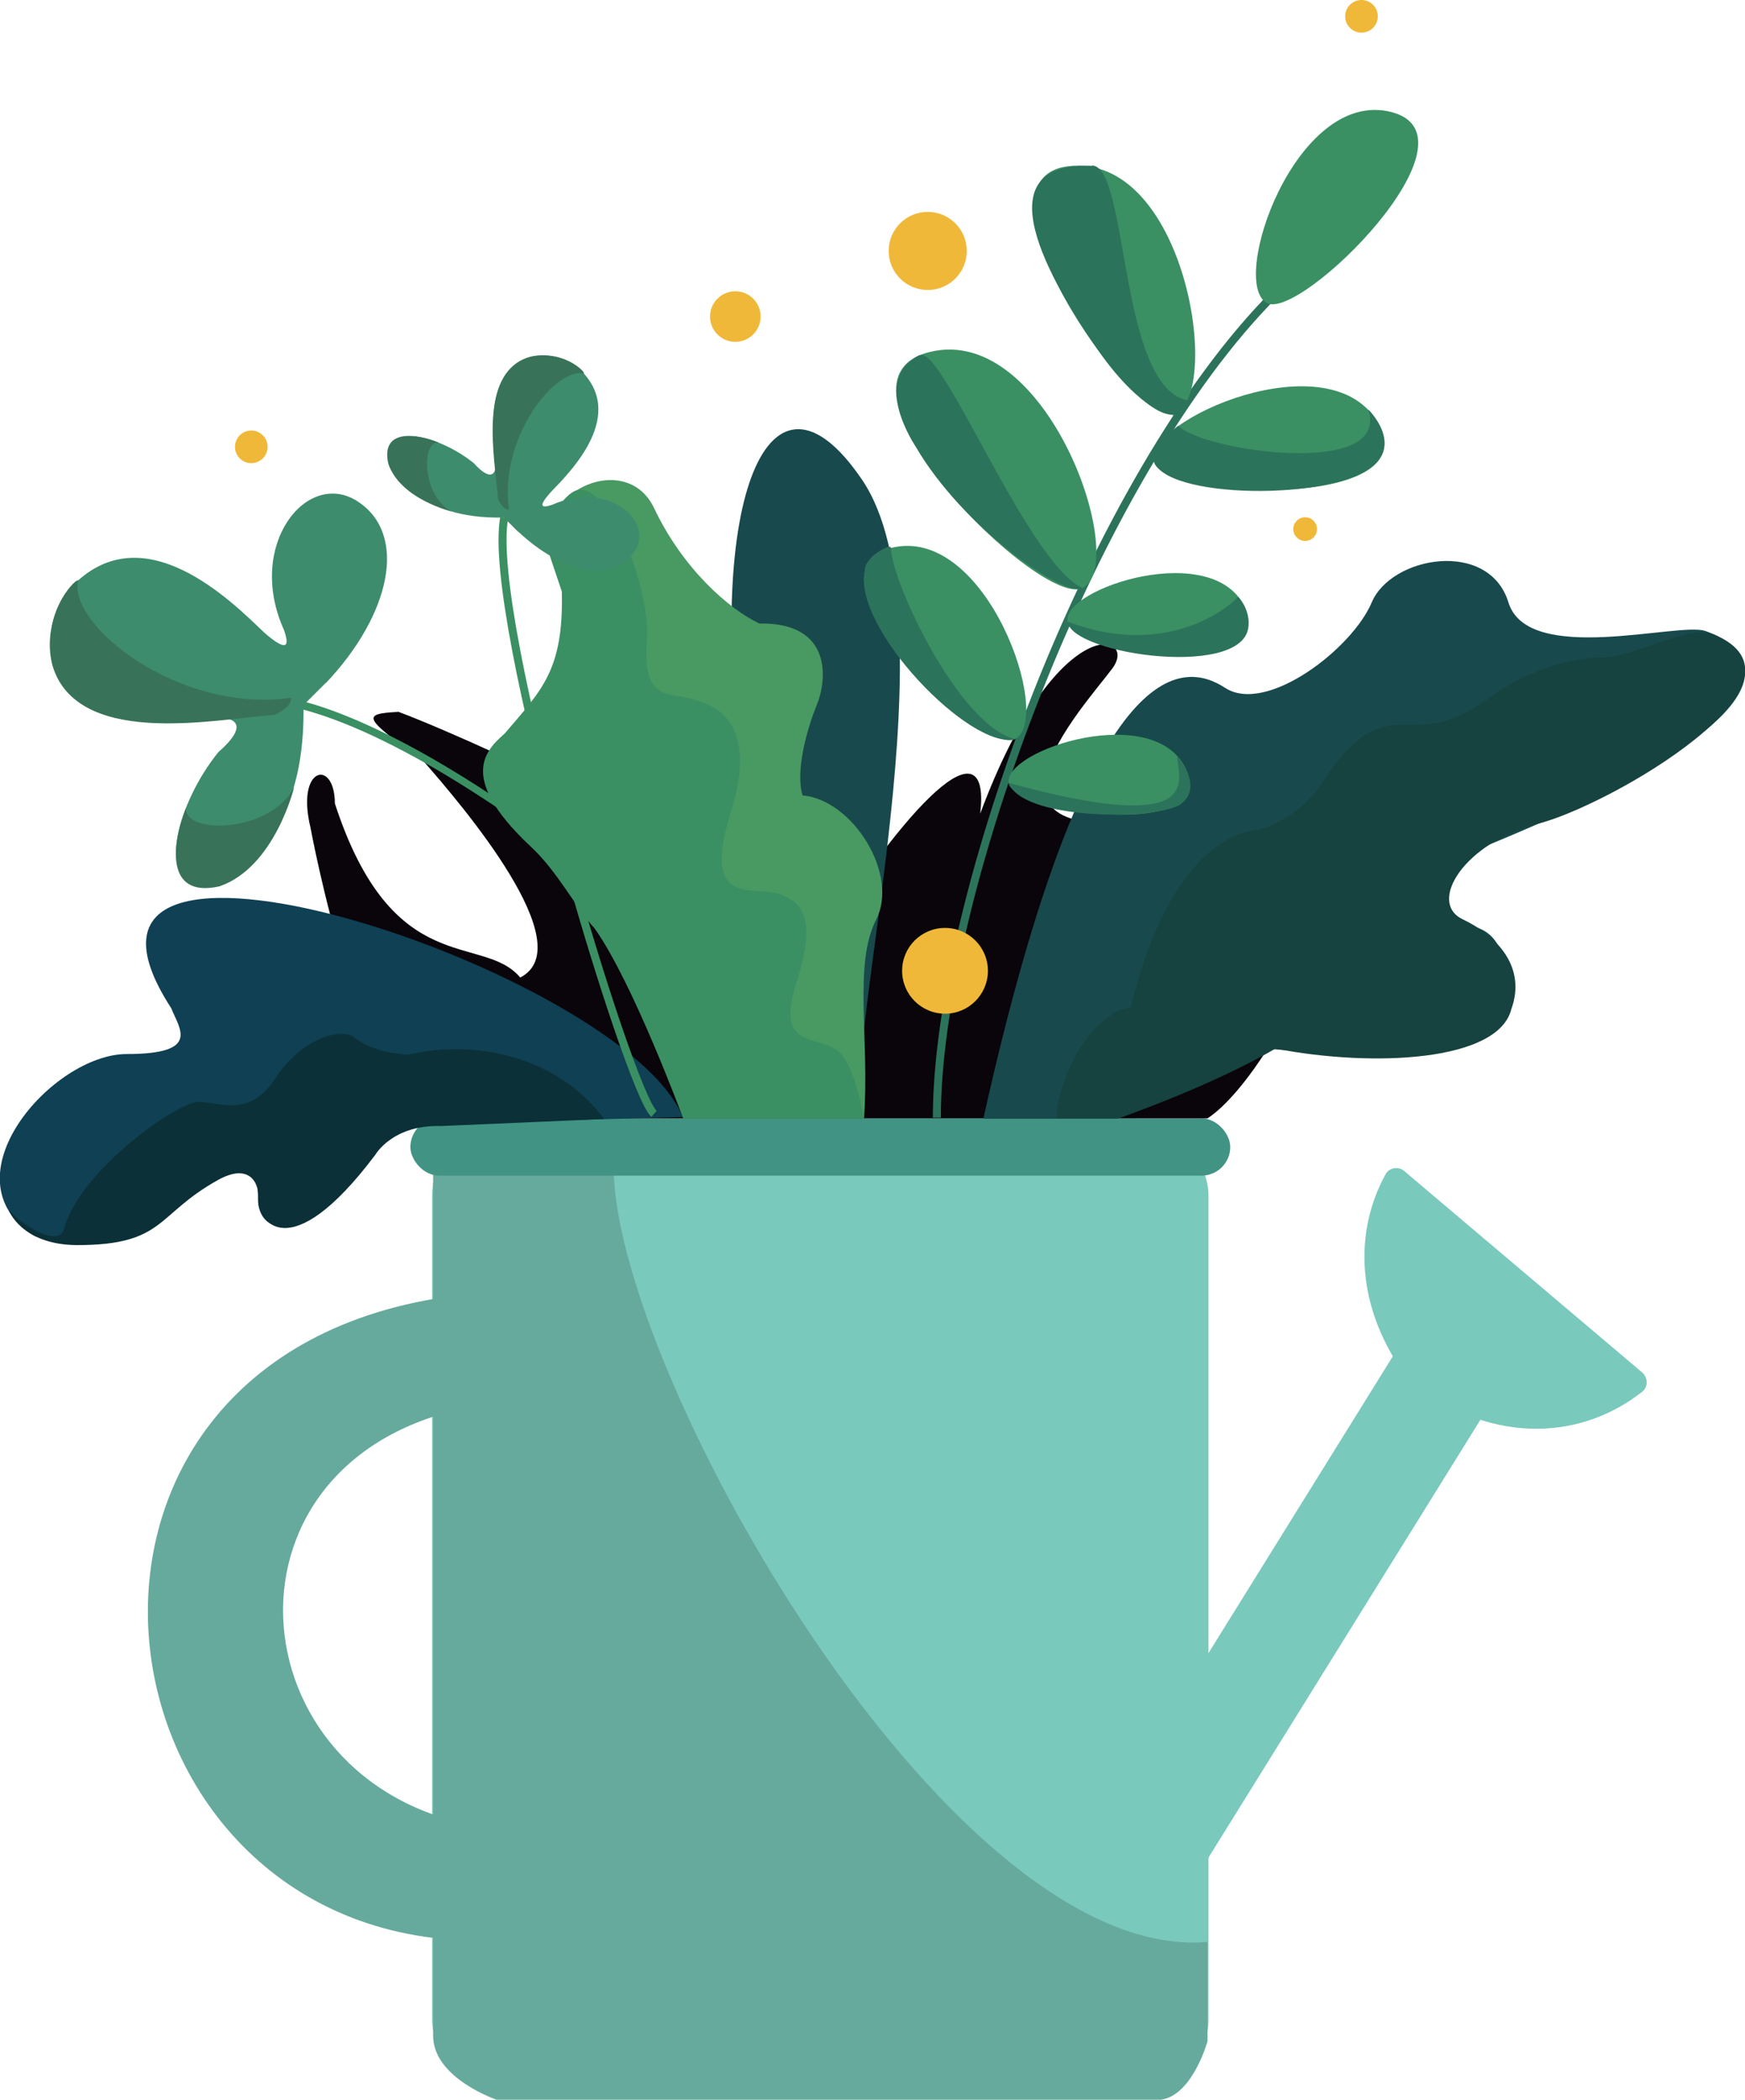<?xml version="1.0" encoding="UTF-8"?>
<svg id="Layer_2" data-name="Layer 2" xmlns="http://www.w3.org/2000/svg" viewBox="0 0 54.51 65.6">
  <defs>
    <style>
      .cls-1 {
        fill: #66aa9d;
      }

      .cls-1, .cls-2, .cls-3, .cls-4, .cls-5, .cls-6, .cls-7, .cls-8, .cls-9, .cls-10, .cls-11, .cls-12, .cls-13, .cls-14 {
        stroke-width: 0px;
      }

      .cls-2 {
        fill: #419383;
      }

      .cls-3 {
        fill: #3a9062;
      }

      .cls-4 {
        fill: #09050a;
      }

      .cls-5 {
        fill: #0b3037;
      }

      .cls-6 {
        fill: #16423f;
      }

      .cls-7 {
        fill: #0f4053;
      }

      .cls-8 {
        fill: #3d8c6d;
      }

      .cls-15 {
        fill: none;
        stroke: #3a9062;
        stroke-miterlimit: 10;
        stroke-width: .25px;
      }

      .cls-9 {
        fill: #387359;
      }

      .cls-10 {
        fill: #499963;
      }

      .cls-11 {
        fill: #f0b839;
      }

      .cls-12 {
        fill: #18494c;
      }

      .cls-13 {
        fill: #79c9bc;
      }

      .cls-14 {
        fill: #2c735b;
      }
    </style>
  </defs>
  <g id="Layer_2-2" data-name="Layer 2">
    <g>
      <rect class="cls-13" x="13.5" y="34.94" width="24.25" height="30.56" rx="2.4" ry="2.4"/>
      <rect class="cls-13" x="30.64" y="48.53" width="19.97" height="3.37" rx="1.68" ry="1.68" transform="translate(-23.47 58.24) rotate(-58.16)"/>
      <path class="cls-13" d="M43.28,36.69c-.97,1.77-.98,4.15.73,6.44.03.04.06.07.1.1,2.66,1.99,5.38,1.68,7.19.25.19-.15.18-.44,0-.6l-7.43-6.29c-.18-.16-.47-.12-.59.1Z"/>
      <path class="cls-1" d="M14.97,43.91v-3.51C0,41.66,2.39,60.63,14.97,60.63v-3.57c-7.75-1.31-8.58-11.71,0-13.15Z"/>
      <path class="cls-1" d="M19.31,35.43c-1.51,4.82,9.79,25.99,18.41,25.24v3.1s-.5,1.84-1.59,1.84H15.54s-2.01-.67-2.01-2.01v-28.17h5.77Z"/>
      <rect class="cls-2" x="12.82" y="34.94" width="25.61" height="1.79" rx=".9" ry=".9"/>
      <path class="cls-4" d="M37.72,34.94c2.27-1.47,7.25-11.07-.6-9.52s-3.2-3.41-2.37-4.54-1.75-1.86-4.13,4.54c.31-2.68-1.86-.93-5.06,4.13-.72-1.75-10.31-6.26-13.11-7.31-1.17.06-1.11.18.76,1.52,1.23,1.4,4.97,5.79,3.04,6.78-1.17-1.4-3.98.12-5.79-5.44,0-1.4-1.23-1.17-.76.76,0,0,1.55,8.44,3.83,9.08h24.18Z"/>
      <path class="cls-12" d="M26.93,34.61c-.54-2.38,2.91-15.33,0-19.62-2.91-4.29-4.9.61-3.75,9.12s1.23,10.83,1.23,10.83l2.53-.33Z"/>
      <g>
        <path class="cls-12" d="M30.72,34.94c3.28-14.75,6.26-14.29,7.55-13.45s3.97-1.22,4.58-2.67,3.66-1.98,4.27,0,5.3.61,6.14.89c.79.26,4.62,2.01-6.77,6.69-1.83.84-1.69,2.27-.46,2.55,1.8.41,1.47,4.51-6.24,3.83l-4.87,2.17h-4.21Z"/>
        <path class="cls-6" d="M53.51,19.82c-.76-.31-2.5.72-3.43.72s-2.28.35-3.51,1.23-1.76.88-2.87.88-1.81.94-2.4,1.81-1.46,1.4-2.28,1.52-2.69,1.23-3.69,5.5c-.94.06-2.16,1.64-2.34,3.45h1.98s2.88-1,4.87-2.17c3.04.59,6.96.41,7.37-1.23.47-1.29-.41-2.28-1.52-2.81s.06-2.4,2.34-2.98,9.01-4.49,5.48-5.93Z"/>
      </g>
      <g>
        <path class="cls-7" d="M21.33,34.91c-1.78-4.55-20.83-10.88-15.98-3.41.25.64.94,1.43-1.39,1.43s-5.74,3.91-2.87,5.69c1.39.05,1.78,1.09,6.18-2.23.64-.2.79.3.79,1.09s.89,1.83,3.36-1.34c.64-.35.94-1.34,2.28-1.04l7.62-.2Z"/>
        <path class="cls-5" d="M18.87,34.96c-1.34-1.83-3.84-2.54-6.11-2.01-.71-.04-1.29-.22-1.7-.54s-1.65.04-2.45,1.27-1.7.78-2.36.74-3.7,2.1-4.24,3.93c-.13.71-1.39-.13-1.74-.55,0,0,.38,1.08,2.12,1.1,2.78,0,2.46-.95,4.43-2.04.96-.53,1.29.08,1.25.62-.04.62.94,2.21,3.66-1.41,0,0,.54-.94,2.05-.89l5.09-.22Z"/>
      </g>
      <g>
        <path class="cls-10" d="M26.99,34.94c.18-2.45-.34-4.81.38-6.21s-.72-3.74-2.3-3.88c-.23-.77.14-2.08.45-2.84s.5-2.57-1.8-2.53c-.95-.45-2.39-1.71-3.29-3.61s-4.06-.41-3.11,1.76-.41,4.47-1.62,5.37-.18,2.48,1.22,3.74,4.43,6.92,4.45,8.2h5.64Z"/>
        <path class="cls-3" d="M17.12,17.18c-.2-.84.54-1.77.89-1.86,1.08-.27,2.33,3.23,2.2,4.68-.17,1.88.7,1.65,1.34,1.82s2.21.58,1.28,3.55.64,2.3,1.46,2.55,1.22.83.58,2.81.58,1.63,1.22,2.04.89,2.17.89,2.17h-5.64s-1.58-4.28-2.77-5.94c-.55-.59-1.15-1.77-1.98-2.54-2.46-2.3-1.26-3.12-.81-3.56,1.14-1.34,1.83-1.96,1.77-4.42l-.44-1.31Z"/>
      </g>
      <g>
        <path class="cls-14" d="M29.39,34.92h-.25c0-6.86,4.89-20.12,10.59-25.83l.18.18c-5.66,5.66-10.52,18.84-10.52,25.65Z"/>
        <path class="cls-3" d="M39.58,9.47c-1.21-.63.9-6.73,3.88-5.97s-2.83,6.52-3.88,5.97Z"/>
        <path class="cls-3" d="M36.05,14.44c-.35-1.31,5.56-3.89,7.02-1.18s-6.72,2.32-7.02,1.18Z"/>
        <path class="cls-3" d="M31.51,24.47c-.18-1.05,4.63-2.6,5.56-.39s-5.41,1.3-5.56.39Z"/>
        <path class="cls-14" d="M36.81,13.3c.73.79,6.66,1.66,5.93-.51,0,0,1.61,1.56-.88,2.25s-7.37.18-5.36-1.49l.32-.26Z"/>
        <g>
          <path class="cls-3" d="M36.66,12.93c1.53-.46.45-7.96-3.15-7.75s1.83,8.15,3.15,7.75Z"/>
          <path class="cls-14" d="M34.12,5.17c1.14.05.82,6.89,2.97,7.34.02.9-1.34.53-2.81-1.6s-3.66-5.87-.16-5.73Z"/>
        </g>
        <g>
          <path class="cls-3" d="M33.82,18.37c1.49-.77-1.11-8.3-4.79-7.37s3.5,8.04,4.79,7.37Z"/>
          <path class="cls-14" d="M28.73,11.1c.7-.35,3.36,6.47,5.08,7.27-.53.33-3.75-1.9-5.2-4.41,0,0-1.44-2.09.12-2.87Z"/>
        </g>
        <g>
          <path class="cls-3" d="M31.71,23.09c1.21-.63-.9-6.73-3.88-5.97s2.83,6.52,3.88,5.97Z"/>
          <path class="cls-14" d="M27.83,17.12c.02,1.05,2.12,5.55,3.88,5.97-1.38.37-5.11-3.5-4.69-5.26-.03-.43.81-.86.81-.72Z"/>
        </g>
        <g>
          <path class="cls-3" d="M33.35,19.42c-.18-1.05,4.63-2.6,5.56-.39s-5.41,1.3-5.56.39Z"/>
          <path class="cls-14" d="M38.68,18.65c-.63.63-2.55,1.83-5.33.77.11,1.05,5.75,1.83,5.65.04,0-.5-.32-.81-.32-.81Z"/>
        </g>
        <path class="cls-14" d="M36.77,23.61c0,.66,1.05,2.58-5.26.85.41,1.14,4.4,1.18,5.32.7.84-.54-.07-1.56-.07-1.56Z"/>
      </g>
      <g>
        <path class="cls-3" d="M25.26,34.8c-.36-2.53-10.25-11.23-15.9-12.66l.06-.24c2.48.63,6.2,2.84,9.95,5.92,3.54,2.91,5.95,5.63,6.14,6.95l-.25.04Z"/>
        <path class="cls-8" d="M10.18,21.34c2.01-2.12,2.58-4.63,1-5.67s-3.51,1.35-2.31,4.01c.19.54.08.69-.62.08-1-.96-3.82-3.8-6.06-1.38-.96.99-1.62,4.85,4.17,4.08,1.08-.15,1.43.19.46,1.04-1.31,1.62-1.85,4.01-.66,3.97,1.12-.23,3.39-1.08,3.32-5.44l.69-.69Z"/>
        <path class="cls-9" d="M2.44,18.14c-.32,1.39,3.15,4.16,6.65,3.66,0,0,.08.25-.5.53-2.01.16-6.24,1.05-6.97-1.63-.32-1.69.86-2.73.82-2.55Z"/>
      </g>
      <path class="cls-9" d="M9.19,24.59c-.76,1.47-3.51,1.48-3.37.63-.43,1.04-.72,2.87,1.04,2.47,1.73-.6,2.33-3.1,2.33-3.1Z"/>
      <g>
        <path class="cls-8" d="M16.19,16.61c1.36,1.28,2.96,1.65,3.62.64s-.86-2.24-2.56-1.48c-.35.12-.44.05-.05-.39.62-.64,2.43-2.44.88-3.87-.63-.62-3.1-1.04-2.61,2.66.1.69-.12.91-.67.3-1.04-.84-2.56-1.18-2.54-.42.15.71.69,2.17,3.48,2.12l.44.44Z"/>
        <path class="cls-9" d="M18.24,11.67c-.89-.2-2.66,2.01-2.34,4.25,0,0-.16.05-.34-.32-.1-1.28-.67-3.99,1.04-4.46,1.08-.21,1.75.55,1.63.53Z"/>
        <path class="cls-9" d="M14.11,15.98c-.94-.48-.95-2.24-.4-2.15-.67-.28-1.83-.46-1.58.66.38,1.11,1.98,1.49,1.98,1.49Z"/>
        <path class="cls-15" d="M15.75,16.17c-.58,3.16,3.88,17.93,4.68,18.63"/>
      </g>
      <circle class="cls-11" cx="22.97" cy="9.89" r=".79"/>
      <circle class="cls-11" cx="28.98" cy="7.84" r="1.22"/>
      <circle class="cls-11" cx="29.52" cy="30.33" r="1.34"/>
      <circle class="cls-11" cx="42.53" cy=".51" r=".51"/>
      <circle class="cls-11" cx="7.85" cy="13.96" r=".51"/>
      <circle class="cls-11" cx="40.77" cy="16.53" r=".37"/>
    </g>
  </g>
</svg>